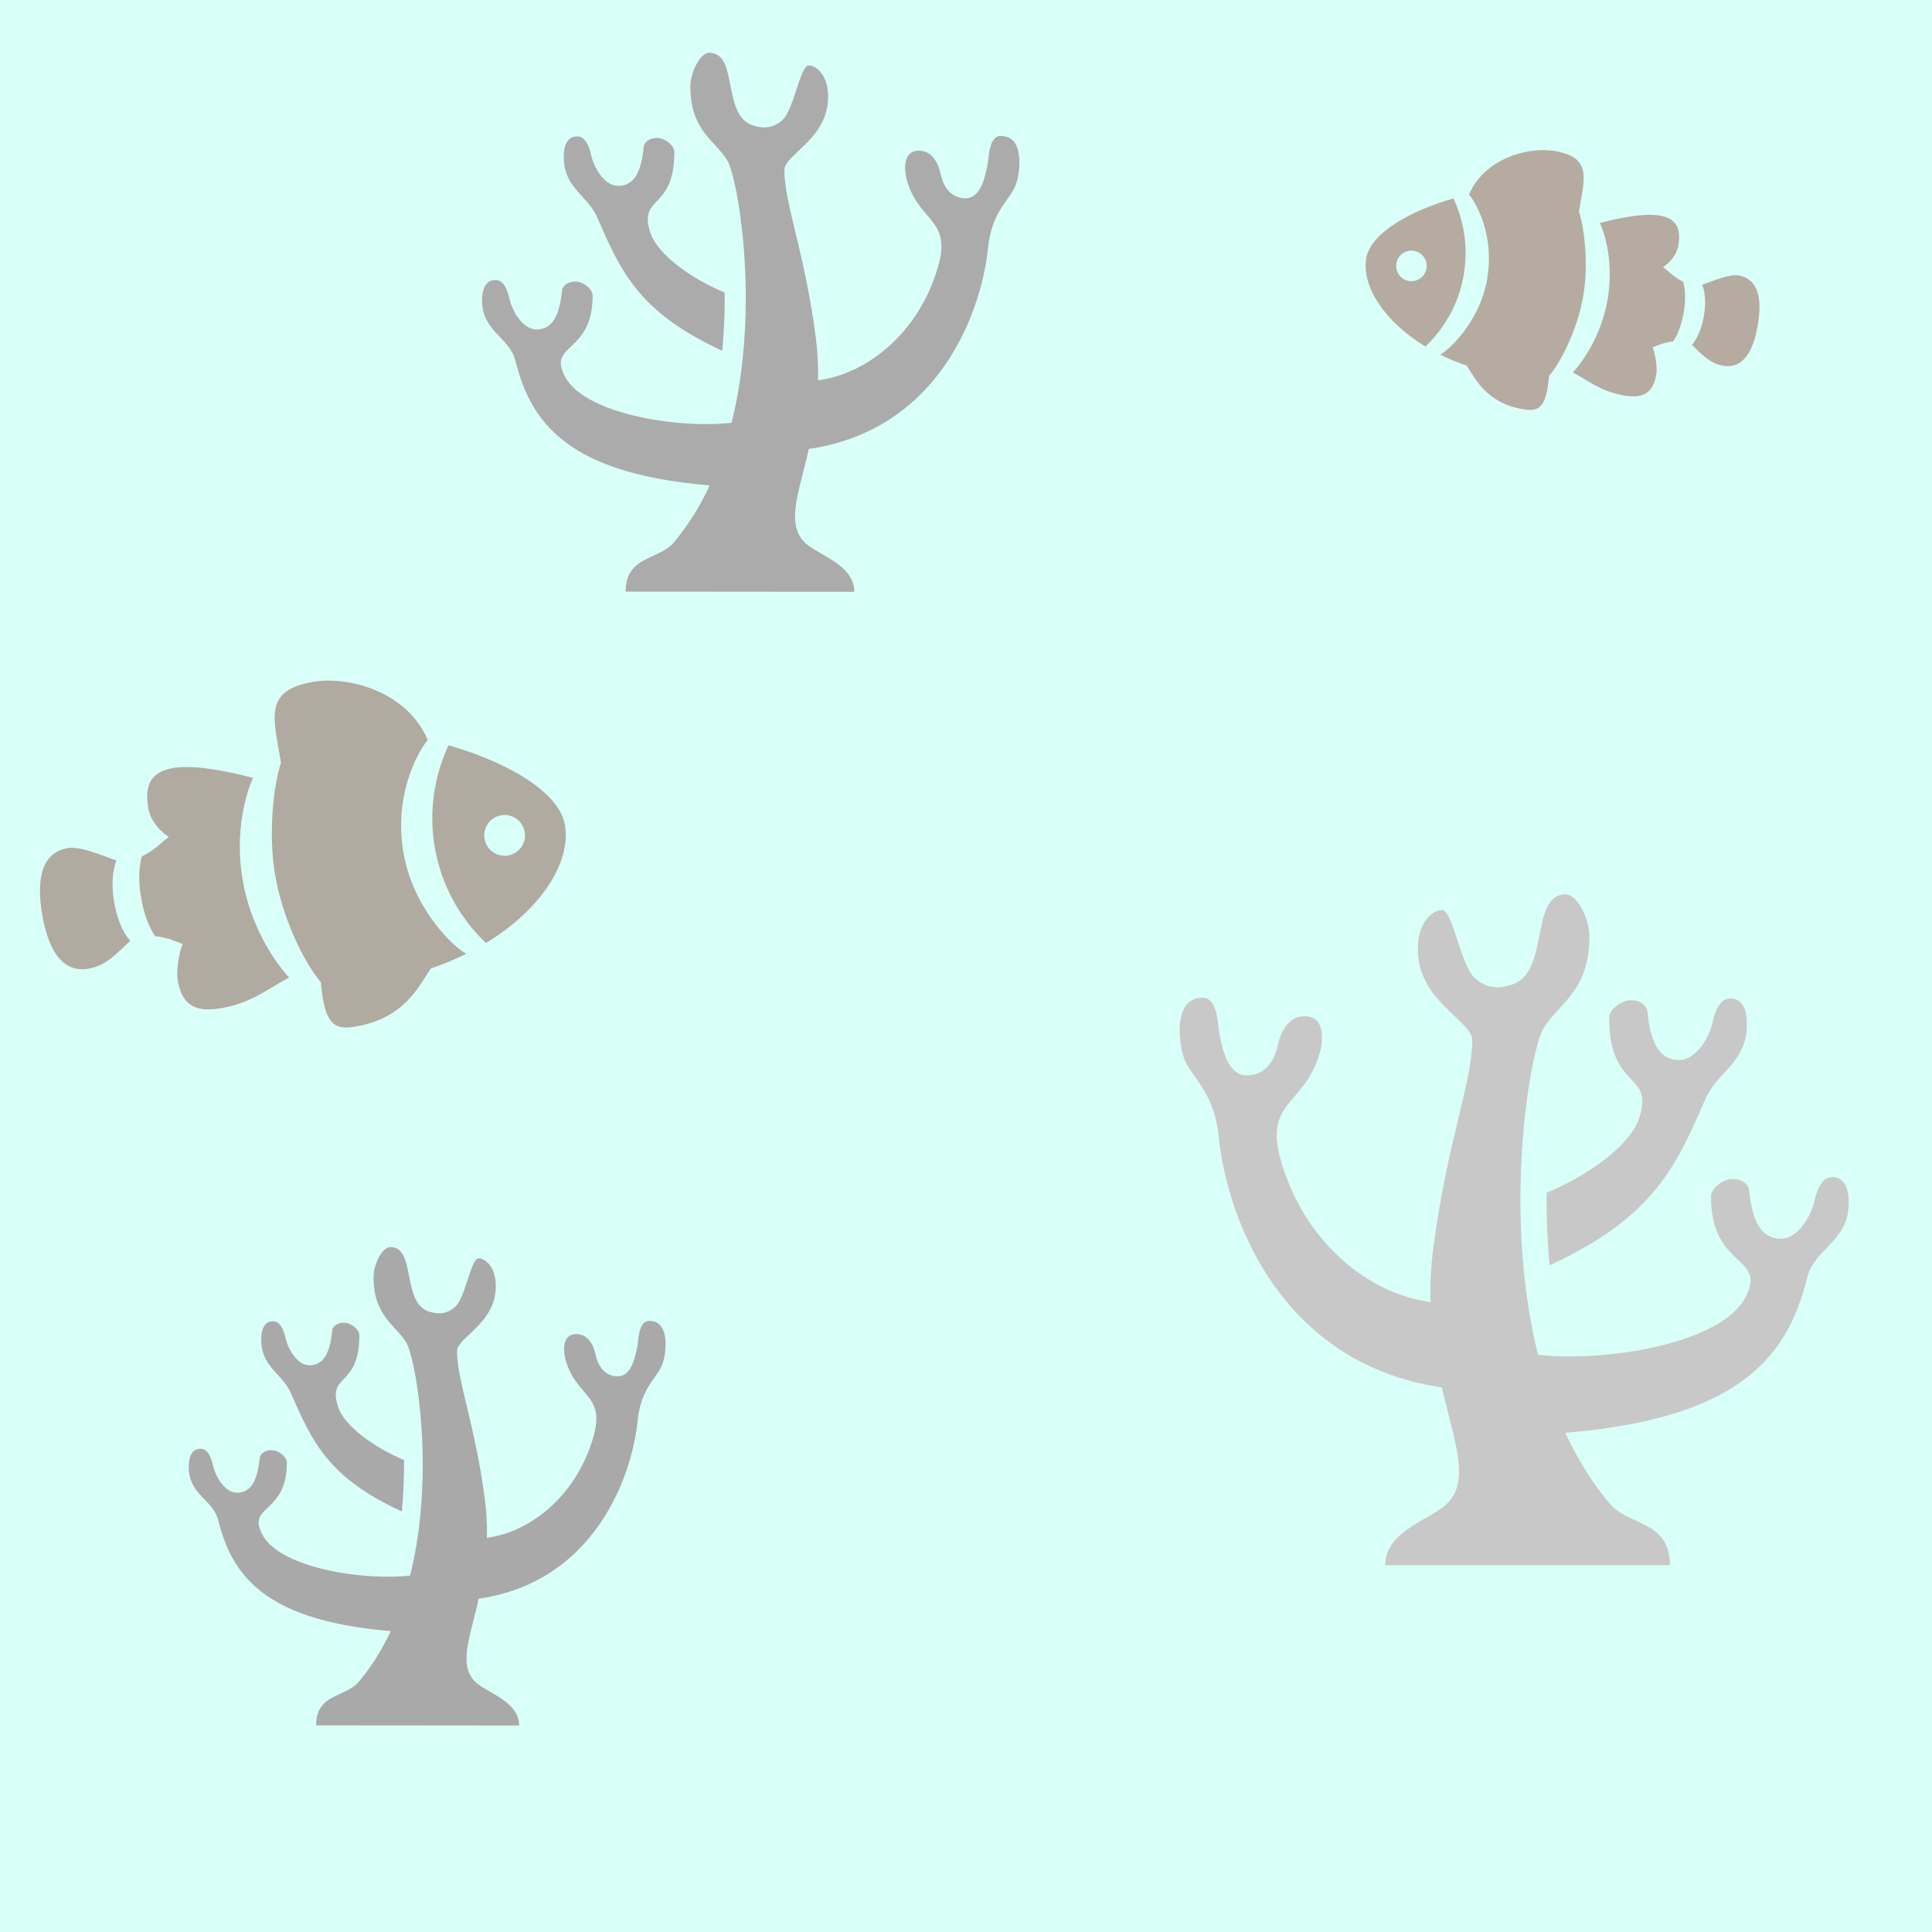 <?xml version="1.0" encoding="UTF-8" standalone="no"?>
<!-- Generator: Adobe Illustrator 16.0.4, SVG Export Plug-In . SVG Version: 6.00 Build 0)  -->

<svg
   xmlns:dc="http://purl.org/dc/elements/1.1/"
   xmlns:cc="http://creativecommons.org/ns#"
   xmlns:rdf="http://www.w3.org/1999/02/22-rdf-syntax-ns#"
   xmlns:svg="http://www.w3.org/2000/svg"
   xmlns="http://www.w3.org/2000/svg"
   xmlns:sodipodi="http://sodipodi.sourceforge.net/DTD/sodipodi-0.dtd"
   xmlns:inkscape="http://www.inkscape.org/namespaces/inkscape"
   version="1.1"
   id="Слой_1"
   x="0px"
   y="0px"
   width="32"
   height="32"
   viewBox="414.204 291.25 32 32"
   enable-background="new 414.204 291.25 10 10"
   xml:space="preserve"
   inkscape:version="0.48.4 r9939"
   sodipodi:docname="h_reef.svg"><defs
     id="defs15" /><sodipodi:namedview
     pagecolor="#ffffff"
     bordercolor="#666666"
     borderopacity="1"
     objecttolerance="10"
     gridtolerance="10"
     guidetolerance="10"
     inkscape:pageopacity="0"
     inkscape:pageshadow="2"
     inkscape:window-width="1920"
     inkscape:window-height="1004"
     id="namedview13"
     showgrid="false"
     inkscape:zoom="5.6568545"
     inkscape:cx="33.703687"
     inkscape:cy="20.321415"
     inkscape:window-x="1680"
     inkscape:window-y="0"
     inkscape:window-maximized="1"
     inkscape:current-layer="Слой_1"
     inkscape:snap-global="false"
     inkscape:snap-bbox="true"
     inkscape:bbox-nodes="true"
     inkscape:snap-page="true"><inkscape:grid
       type="xygrid"
       id="grid3047"
       empspacing="5"
       visible="true"
       enabled="true"
       snapvisiblegridlinesonly="true" /></sodipodi:namedview><g
     id="g3932" /><rect
     style="opacity:0.245;color:#000000;fill:#65ffe5;fill-opacity:1;fill-rule:nonzero;stroke:none;stroke-width:0.054;marker:none;visibility:visible;display:inline;overflow:visible;enable-background:accumulate"
     id="rect3067"
     width="32"
     height="32"
     x="414.204"
     y="291.25" /><g
     id="g4296"
     style="fill:#ababab;fill-opacity:1"><path
       id="path3"
       d="m 427.16,293.242 c 0.194,-0.17 0.295,-0.908 0.44,-0.908 0.135,0 0.361,0.193 0.314,0.628 -0.067,0.614 -0.718,0.861 -0.718,1.104 0,0.555 0.335,1.361 0.518,2.761 0.243,1.863 -0.722,2.906 -0.167,3.421 0.211,0.196 0.807,0.355 0.807,0.804 l -3.787,-0.003 c 0,-0.597 0.549,-0.517 0.801,-0.818 1.752,-2.092 1.113,-5.917 0.889,-6.311 -0.189,-0.332 -0.618,-0.493 -0.618,-1.233 0,-0.242 0.162,-0.563 0.314,-0.563 0.487,0 0.204,1.046 0.724,1.204 0.141,0.043 0.309,0.067 0.484,-0.087 z"
       inkscape:connector-curvature="0"
       style="fill:#ababab;fill-opacity:1" /><path
       id="path5"
       d="m 430.784,293.5 c -0.204,0 -0.201,0.365 -0.219,0.454 -0.038,0.188 -0.101,0.58 -0.37,0.58 -0.276,0 -0.379,-0.248 -0.41,-0.393 -0.031,-0.146 -0.124,-0.423 -0.401,-0.392 -0.227,0.025 -0.201,0.332 -0.165,0.466 0.2,0.732 0.762,0.644 0.517,1.471 -0.436,1.472 -1.81,2.115 -2.639,1.795 -0.161,0.762 0.003,1.247 0.003,1.247 2.57,-0.064 3.356,-2.266 3.467,-3.36 0.03,-0.292 0.105,-0.489 0.226,-0.68 0.116,-0.184 0.227,-0.281 0.269,-0.496 0.058,-0.297 0.042,-0.69 -0.278,-0.69 z"
       inkscape:connector-curvature="0"
       style="fill:#ababab;fill-opacity:1" /><path
       id="path7"
       d="m 422.412,295.887 c 0.171,0 0.222,0.273 0.237,0.338 0.032,0.136 0.191,0.482 0.442,0.482 0.251,0 0.379,-0.208 0.422,-0.642 0.011,-0.11 0.151,-0.171 0.269,-0.147 0.11,0.022 0.238,0.127 0.238,0.228 0,0.977 -0.764,0.781 -0.452,1.352 0.408,0.748 2.605,0.944 3.233,0.638 0.136,0.552 -0.373,1.184 -0.373,1.184 -2.732,-0.121 -3.412,-0.993 -3.686,-2.093 -0.098,-0.394 -0.553,-0.483 -0.553,-0.997 3.3e-4,-0.289 0.125,-0.342 0.223,-0.342 z"
       inkscape:connector-curvature="0"
       style="fill:#ababab;fill-opacity:1" /><path
       id="path9"
       d="m 426.167,297.06 c 0.031,-0.332 0.043,-0.657 0.04,-0.964 -0.529,-0.218 -1.118,-0.625 -1.235,-1.002 -0.193,-0.621 0.401,-0.349 0.401,-1.326 0,-0.101 -0.128,-0.206 -0.238,-0.228 -0.118,-0.024 -0.259,0.036 -0.269,0.147 -0.043,0.435 -0.171,0.642 -0.422,0.642 -0.251,0 -0.41,-0.346 -0.442,-0.482 -0.015,-0.065 -0.066,-0.338 -0.238,-0.338 -0.098,0 -0.222,0.053 -0.222,0.343 0,0.514 0.39,0.626 0.553,0.997 0.39,0.892 0.679,1.569 2.071,2.21 z"
       inkscape:connector-curvature="0"
       style="fill:#ababab;fill-opacity:1" /></g><g
     id="g4302"
     transform="translate(1.125,-2.562)"
     style="fill:#c8c8c8;fill-opacity:1"><path
       id="path3-0"
       d="m 437.51,310.015 c -0.241,-0.211 -0.367,-1.13 -0.548,-1.13 -0.168,0 -0.449,0.24 -0.391,0.781 0.083,0.764 0.894,1.072 0.894,1.374 0,0.691 -0.417,1.694 -0.645,3.437 -0.303,2.319 0.899,3.618 0.208,4.258 -0.263,0.244 -1.005,0.442 -1.005,1.001 l 4.715,-10e-4 c 0,-0.743 -0.684,-0.644 -0.997,-1.018 -2.181,-2.604 -1.385,-7.366 -1.106,-7.856 0.235,-0.413 0.769,-0.614 0.769,-1.535 0,-0.301 -0.202,-0.701 -0.391,-0.701 -0.606,0 -0.254,1.302 -0.901,1.499 -0.176,0.054 -0.384,0.083 -0.603,-0.109 z"
       inkscape:connector-curvature="0"
       style="fill:#c8c8c8;fill-opacity:1" /><path
       id="path5-7"
       d="m 432.998,310.337 c 0.254,0 0.25,0.454 0.272,0.565 0.047,0.234 0.126,0.722 0.461,0.722 0.344,0 0.472,-0.308 0.51,-0.489 0.038,-0.181 0.154,-0.526 0.499,-0.488 0.283,0.031 0.251,0.414 0.205,0.58 -0.249,0.911 -0.949,0.802 -0.644,1.831 0.543,1.833 2.254,2.633 3.285,2.234 0.201,0.948 -0.002,1.552 -0.002,1.552 -3.199,-0.08 -4.178,-2.821 -4.316,-4.183 -0.037,-0.363 -0.131,-0.608 -0.282,-0.847 -0.144,-0.228 -0.283,-0.35 -0.335,-0.618 -0.072,-0.37 -0.052,-0.859 0.346,-0.859 z"
       inkscape:connector-curvature="0"
       style="fill:#c8c8c8;fill-opacity:1" /><path
       id="path7-5"
       d="m 443.421,313.309 c -0.213,0 -0.276,0.34 -0.295,0.42 -0.04,0.169 -0.238,0.6 -0.55,0.6 -0.312,0 -0.472,-0.259 -0.525,-0.8 -0.014,-0.137 -0.189,-0.213 -0.335,-0.183 -0.137,0.028 -0.297,0.159 -0.297,0.284 0,1.216 0.951,0.972 0.563,1.683 -0.508,0.931 -3.242,1.175 -4.025,0.794 -0.169,0.687 0.465,1.474 0.465,1.474 3.401,-0.15 4.248,-1.236 4.589,-2.605 0.122,-0.49 0.689,-0.602 0.689,-1.242 -4.2e-4,-0.36 -0.156,-0.426 -0.278,-0.426 z"
       inkscape:connector-curvature="0"
       style="fill:#c8c8c8;fill-opacity:1" /><path
       id="path9-5"
       d="m 438.746,314.768 c -0.038,-0.414 -0.054,-0.818 -0.05,-1.2 0.658,-0.271 1.391,-0.778 1.537,-1.247 0.24,-0.773 -0.5,-0.434 -0.5,-1.651 0,-0.126 0.16,-0.256 0.297,-0.284 0.147,-0.03 0.322,0.045 0.335,0.183 0.053,0.541 0.213,0.8 0.525,0.8 0.312,0 0.51,-0.431 0.55,-0.6 0.019,-0.081 0.082,-0.42 0.296,-0.42 0.122,0 0.277,0.066 0.277,0.426 0,0.64 -0.486,0.779 -0.688,1.242 -0.486,1.11 -0.846,1.953 -2.579,2.752 z"
       inkscape:connector-curvature="0"
       style="fill:#c8c8c8;fill-opacity:1" /></g><g
     id="g4308"
     transform="translate(-2.183,1.437)"
     style="fill:#b1aaa0;fill-opacity:1"><path
       id="path3-4"
       d="m 420.581,302.698 c -0.31,0.371 -0.789,0.714 -0.905,0.792 -0.19,0.128 -0.32,0.299 -0.493,0.185 -0.179,-0.117 -0.308,-0.292 -0.34,-0.478 -0.052,-0.306 -0.014,-0.591 0.412,-0.664 0.432,-0.074 1.179,0.128 1.326,0.165 z"
       inkscape:connector-curvature="0"
       style="fill:#b1aaa0;fill-opacity:1" /><path
       id="path5-0"
       d="m 421.177,306.004 c -0.339,0.172 -0.608,0.42 -1.139,0.51 -0.459,0.077 -0.643,-0.094 -0.706,-0.461 -0.036,-0.209 0.045,-0.522 0.079,-0.603 0.459,-0.079 1.271,0.19 1.766,0.554 z"
       inkscape:connector-curvature="0"
       style="fill:#b1aaa0;fill-opacity:1" /><g
       style="fill:#b1aaa0;fill-opacity:1"
       id="g7"
       transform="matrix(0.333,-0.057,0.057,0.333,415.683,302.265)"><path
         id="path9-6"
         d="m 23.782,3.751 c -0.949,1.369 -1.508,3.026 -1.508,4.814 0,1.891 0.63,3.634 1.682,5.046 2.954,-1.166 4.792,-3.209 4.792,-5.046 0,-1.719 -2.455,-3.621 -4.966,-4.814 z m 1.966,5.814 c -0.552,0 -1,-0.448 -1,-1 0,-0.552 0.448,-1 1,-1 0.552,0 1,0.448 1,1 0,0.552 -0.448,1 -1,1 z"
         inkscape:connector-curvature="0"
         style="fill:#b1aaa0;fill-opacity:1" /><path
         id="path11"
         d="m 6.327,8.565 c 0,-1.376 0.459,-1.995 0.459,-1.995 -0.625,-0.34 -1.636,-1.005 -2.237,-1.005 -1.381,0 -1.801,1.343 -1.801,3 0,1.657 0.42,3 1.801,3 0.938,0 1.608,-0.618 2.238,-1 0,0 -0.46,-0.624 -0.46,-2 z"
         inkscape:connector-curvature="0"
         style="fill:#b1aaa0;fill-opacity:1" /><path
         id="path13"
         d="m 14.149,13.64 c 0,0 -1.428,-2.075 -1.428,-5.075 0,-3 1.342,-4.858 1.342,-4.858 -2.06,0.762 -3.918,1.761 -5.275,2.568 -0.082,0.048 -0.523,0.259 -0.74,0.301 0,0 -0.382,0.665 -0.382,1.989 0,1.324 0.364,1.984 0.364,1.984 0.281,0.062 0.667,0.253 0.758,0.306 1.288,0.749 3.167,1.953 5.361,2.785 z"
         inkscape:connector-curvature="0"
         style="fill:#b1aaa0;fill-opacity:1" /><path
         id="path15"
         d="m 20.716,8.565 c 0,-2.584 1.233,-4.434 2.086,-5.239 -1.185,-0.472 -2.312,-0.761 -3.121,-0.761 -1.392,0 -2.795,0.265 -4.147,0.658 -0.573,1.076 -1.204,3.388 -1.204,5.342 0,2.046 0.588,4.285 1.312,5.562 0.993,0.269 2.033,0.438 3.1,0.438 1.523,0 2.926,-0.221 4.173,-0.593 -0.637,-0.509 -2.199,-2.688 -2.199,-5.407 z"
         inkscape:connector-curvature="0"
         style="fill:#b1aaa0;fill-opacity:1" /></g><path
       id="path17"
       d="m 423.472,302.072 c -0.445,0.348 -0.469,0.505 -1.114,0.616 -0.644,0.11 -1.091,1.07 -1.315,-0.235 -0.131,-0.763 -0.29,-1.205 0.53,-1.346 0.597,-0.102 1.564,0.166 1.899,0.965 z"
       inkscape:connector-curvature="0"
       style="fill:#b1aaa0;fill-opacity:1" /><path
       id="path19"
       d="m 423.518,305.861 c -0.189,0.274 -0.423,0.815 -1.236,0.954 -0.318,0.054 -0.521,0.022 -0.58,-0.734 -0.063,-0.367 0.2,-0.567 0.659,-0.645 0.459,-0.079 1.409,0.147 1.157,0.426 z"
       inkscape:connector-curvature="0"
       style="fill:#b1aaa0;fill-opacity:1" /></g><g
     id="g4319"
     transform="matrix(0.749,0,0,0.749,111.679,71.469)"
     style="fill:#b5aba1;fill-opacity:1"><path
       id="path3-4-3"
       d="m 439.281,298.364 c 0.31,0.371 0.789,0.714 0.905,0.792 0.19,0.128 0.32,0.299 0.493,0.185 0.179,-0.117 0.308,-0.292 0.34,-0.478 0.052,-0.306 0.014,-0.591 -0.412,-0.664 -0.432,-0.074 -1.179,0.128 -1.326,0.165 z"
       inkscape:connector-curvature="0"
       style="fill:#b5aba1;fill-opacity:1" /><path
       id="path5-0-4"
       d="m 438.685,301.669 c 0.339,0.172 0.608,0.42 1.139,0.51 0.459,0.077 0.643,-0.094 0.706,-0.461 0.036,-0.209 -0.045,-0.522 -0.079,-0.603 -0.459,-0.079 -1.271,0.19 -1.766,0.554 z"
       inkscape:connector-curvature="0"
       style="fill:#b5aba1;fill-opacity:1" /><g
       style="fill:#b5aba1;fill-opacity:1"
       id="g7-4"
       transform="matrix(-0.333,-0.057,-0.057,0.333,443.517,296.295)"><path
         id="path9-6-1"
         d="m 21.034,8.186 c -0.949,1.369 -1.508,3.026 -1.508,4.814 0,1.891 0.63,3.634 1.682,5.046 C 24.162,16.88 26,14.837 26,13 26,11.281 23.545,9.379 21.034,8.186 z M 23,14 c -0.552,0 -1,-0.448 -1,-1 0,-0.552 0.448,-1 1,-1 0.552,0 1,0.448 1,1 0,0.552 -0.448,1 -1,1 z"
         inkscape:connector-curvature="0"
         style="fill:#b5aba1;fill-opacity:1" /><path
         id="path11-7"
         d="m 3.579,13 c 0,-1.376 0.459,-1.995 0.459,-1.995 C 3.413,10.665 2.402,10 1.801,10 0.42,10 0,11.343 0,13 c 0,1.657 0.42,3 1.801,3 0.938,0 1.608,-0.618 2.238,-1 0,0 -0.46,-0.624 -0.46,-2 z"
         inkscape:connector-curvature="0"
         style="fill:#b5aba1;fill-opacity:1" /><path
         id="path13-6"
         d="m 11.401,18.075 c 0,0 -1.428,-2.075 -1.428,-5.075 0,-3 1.342,-4.858 1.342,-4.858 -2.06,0.762 -3.918,1.761 -5.275,2.568 -0.082,0.048 -0.523,0.259 -0.74,0.301 0,0 -0.382,0.665 -0.382,1.989 0,1.324 0.364,1.984 0.364,1.984 0.281,0.062 0.667,0.253 0.758,0.306 1.288,0.749 3.167,1.953 5.361,2.785 z"
         inkscape:connector-curvature="0"
         style="fill:#b5aba1;fill-opacity:1" /><path
         id="path15-0"
         d="m 17.968,13 c 0,-2.584 1.233,-4.434 2.086,-5.239 C 18.869,7.289 17.742,7 16.933,7 15.541,7 14.138,7.265 12.786,7.658 12.213,8.734 11.582,11.046 11.582,13 c 0,2.046 0.588,4.285 1.312,5.562 0.993,0.269 2.033,0.438 3.1,0.438 1.523,0 2.926,-0.221 4.173,-0.593 C 19.53,17.898 17.968,15.719 17.968,13 z"
         inkscape:connector-curvature="0"
         style="fill:#b5aba1;fill-opacity:1" /></g><path
       id="path17-9"
       d="m 436.39,297.738 c 0.445,0.348 0.469,0.505 1.114,0.616 0.644,0.11 1.091,1.07 1.315,-0.235 0.131,-0.763 0.29,-1.205 -0.53,-1.346 -0.597,-0.102 -1.564,0.166 -1.899,0.965 z"
       inkscape:connector-curvature="0"
       style="fill:#b5aba1;fill-opacity:1" /><path
       id="path19-4"
       d="m 436.344,301.527 c 0.189,0.274 0.423,0.815 1.236,0.954 0.318,0.054 0.521,0.022 0.58,-0.734 0.063,-0.367 -0.2,-0.567 -0.659,-0.645 -0.459,-0.079 -1.409,0.147 -1.157,0.426 z"
       inkscape:connector-curvature="0"
       style="fill:#b5aba1;fill-opacity:1" /></g><g
     id="g4290"
     transform="translate(0.437,0)"
     style="fill:#a9a9a9;fill-opacity:1"><path
       id="path3-8"
       d="m 421.304,312.898 c 0.172,-0.151 0.262,-0.806 0.391,-0.806 0.119,0 0.32,0.171 0.279,0.557 -0.059,0.545 -0.637,0.765 -0.637,0.98 0,0.493 0.298,1.208 0.46,2.451 0.216,1.653 -0.641,2.58 -0.148,3.036 0.188,0.174 0.716,0.315 0.716,0.714 l -3.362,-0.003 c 0,-0.53 0.487,-0.459 0.711,-0.726 1.555,-1.857 0.988,-5.252 0.789,-5.602 -0.167,-0.294 -0.549,-0.438 -0.549,-1.094 0,-0.215 0.144,-0.5 0.279,-0.5 0.432,0 0.181,0.928 0.642,1.069 0.125,0.038 0.274,0.059 0.43,-0.078 z"
       inkscape:connector-curvature="0"
       style="fill:#a9a9a9;fill-opacity:1" /><path
       id="path5-70"
       d="m 424.521,313.128 c -0.181,0 -0.178,0.324 -0.194,0.403 -0.034,0.167 -0.09,0.515 -0.329,0.515 -0.245,0 -0.336,-0.22 -0.364,-0.349 -0.027,-0.129 -0.11,-0.375 -0.356,-0.348 -0.202,0.022 -0.179,0.295 -0.146,0.413 0.177,0.65 0.676,0.572 0.459,1.305 -0.387,1.307 -1.607,1.878 -2.343,1.593 -0.143,0.676 0.003,1.107 0.003,1.107 2.281,-0.057 2.979,-2.011 3.077,-2.983 0.026,-0.259 0.093,-0.434 0.201,-0.604 0.103,-0.163 0.202,-0.249 0.239,-0.44 0.051,-0.264 0.037,-0.612 -0.247,-0.612 z"
       inkscape:connector-curvature="0"
       style="fill:#a9a9a9;fill-opacity:1" /><path
       id="path7-0"
       d="m 417.09,315.246 c 0.152,0 0.197,0.242 0.211,0.3 0.028,0.121 0.17,0.428 0.392,0.428 0.222,0 0.337,-0.185 0.375,-0.57 0.01,-0.098 0.134,-0.152 0.239,-0.131 0.098,0.02 0.211,0.113 0.211,0.203 0,0.867 -0.678,0.693 -0.401,1.2 0.362,0.664 2.312,0.838 2.87,0.566 0.12,0.49 -0.331,1.051 -0.331,1.051 -2.425,-0.107 -3.029,-0.881 -3.272,-1.858 -0.087,-0.349 -0.491,-0.429 -0.491,-0.885 2.9e-4,-0.256 0.111,-0.304 0.198,-0.304 z"
       inkscape:connector-curvature="0"
       style="fill:#a9a9a9;fill-opacity:1" /><path
       id="path9-55"
       d="m 420.423,316.287 c 0.027,-0.295 0.038,-0.583 0.036,-0.855 -0.469,-0.193 -0.992,-0.555 -1.096,-0.889 -0.171,-0.551 0.356,-0.31 0.356,-1.177 0,-0.089 -0.114,-0.183 -0.211,-0.203 -0.105,-0.021 -0.23,0.032 -0.239,0.13 -0.038,0.386 -0.152,0.57 -0.375,0.57 -0.223,0 -0.364,-0.307 -0.392,-0.428 -0.014,-0.057 -0.059,-0.3 -0.211,-0.3 -0.087,0 -0.197,0.047 -0.197,0.304 0,0.456 0.347,0.556 0.491,0.885 0.347,0.792 0.603,1.393 1.839,1.962 z"
       inkscape:connector-curvature="0"
       style="fill:#a9a9a9;fill-opacity:1" /></g></svg>